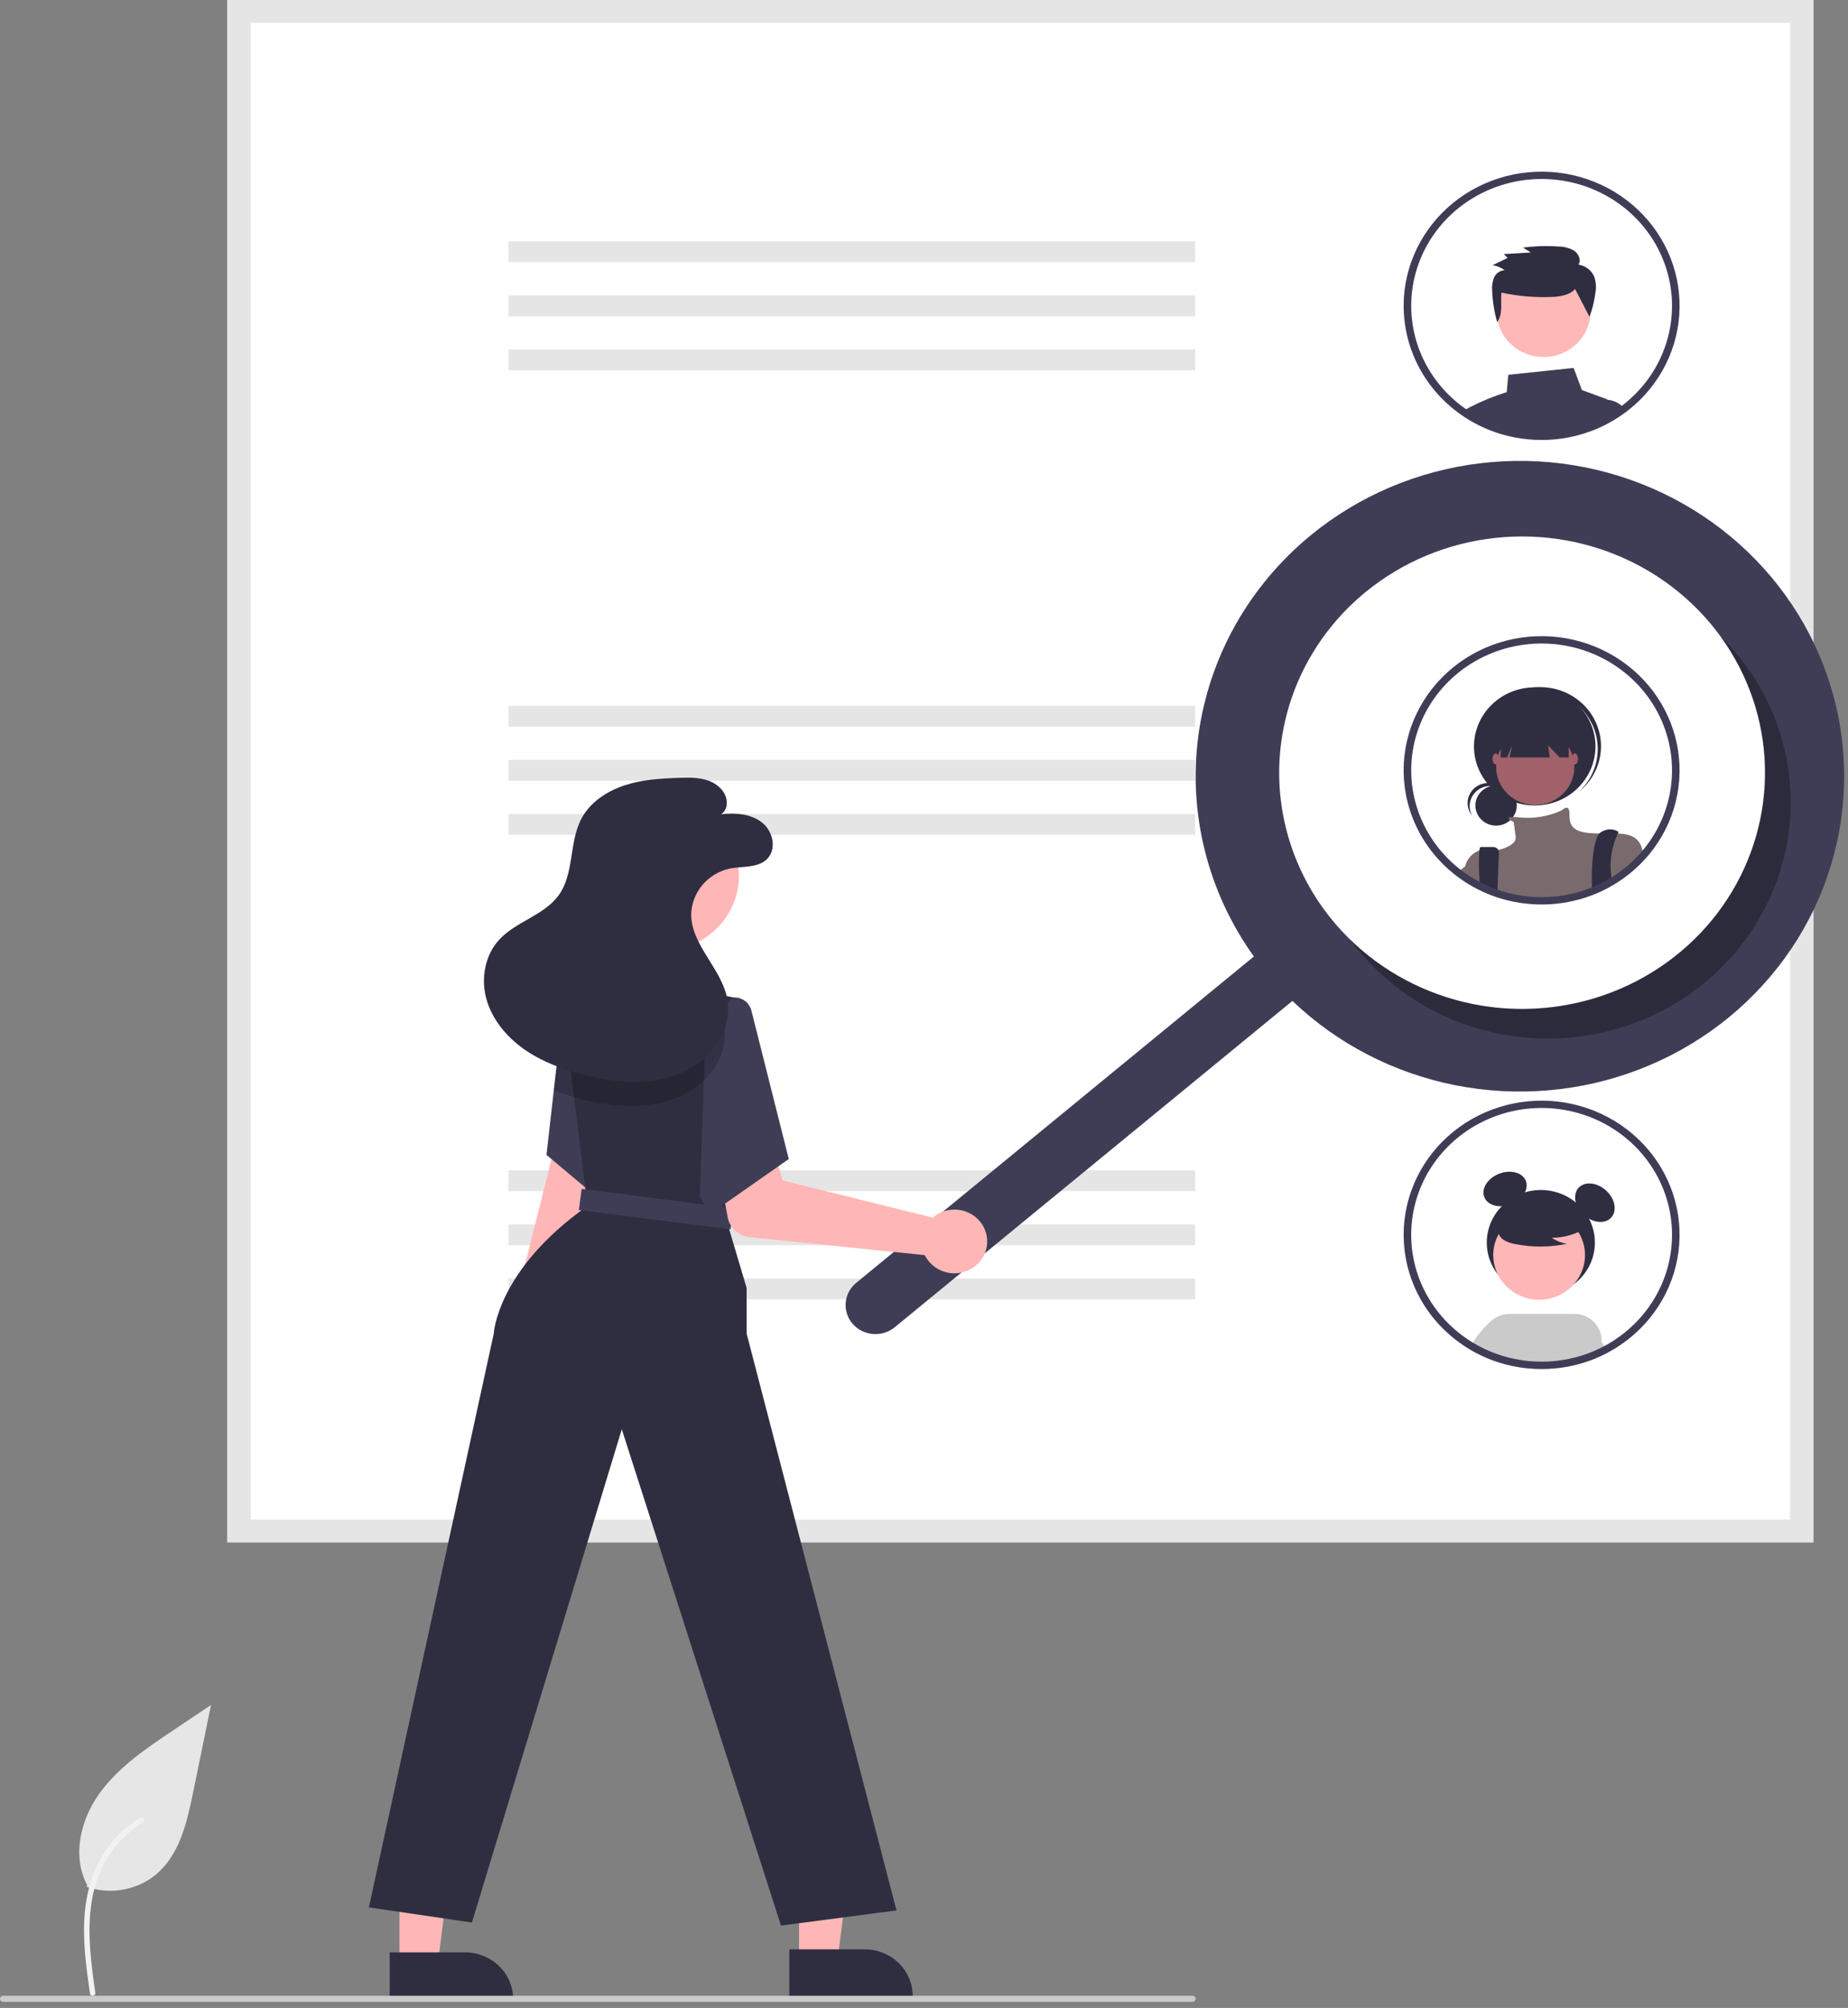 <svg width="301" height="327" viewBox="0 0 301 327" fill="none" xmlns="http://www.w3.org/2000/svg">
<rect x="0" y="0" width="301" height="327" fill="#808080" stroke="none"/>
<g clip-path="url(#clip0_45_640)">
<path d="M14.131 307.277C16.003 307.917 18.013 308.077 19.968 307.742C21.923 307.408 23.756 306.589 25.29 305.366C29.199 302.176 30.426 296.92 31.422 292.054L34.371 277.66L28.196 281.795C23.756 284.767 19.216 287.836 16.141 292.142C13.066 296.449 11.724 302.327 14.194 306.987" fill="#E6E6E6"/>
<path d="M14.659 324.704C14.034 320.277 13.391 315.794 13.829 311.32C14.219 307.347 15.465 303.466 18.003 300.284C19.351 298.598 20.99 297.154 22.848 296.016C23.332 295.719 23.778 296.465 23.296 296.761C20.081 298.736 17.595 301.653 16.196 305.09C14.65 308.913 14.402 313.081 14.67 317.141C14.831 319.597 15.173 322.036 15.517 324.474C15.544 324.584 15.528 324.7 15.47 324.799C15.412 324.898 15.318 324.971 15.207 325.005C15.093 325.034 14.972 325.019 14.87 324.963C14.768 324.907 14.692 324.813 14.661 324.703L14.659 324.704Z" fill="#F2F2F2"/>
<path d="M37.038 251.183L295.366 251.183L295.366 0L37.038 0L37.038 251.183Z" fill="white"/>
<path d="M37.038 251.183L295.366 251.183L295.366 0L37.038 0L37.038 251.183ZM291.549 247.472L40.854 247.472L40.854 3.711L291.549 3.711L291.549 247.472Z" fill="#E5E5E5"/>
<path d="M82.801 39.297L194.668 39.297V42.685L82.801 42.685V39.297Z" fill="#E5E5E5"/>
<path d="M82.801 48.107L194.668 48.107V51.496L82.801 51.496V48.107Z" fill="#E5E5E5"/>
<path d="M82.801 56.918L194.668 56.918V60.306L82.801 60.306V56.918Z" fill="#E5E5E5"/>
<path d="M82.801 114.945L194.668 114.945V118.334L82.801 118.334V114.945Z" fill="#E5E5E5"/>
<path d="M82.801 123.754L194.668 123.754V127.142L82.801 127.142V123.754Z" fill="#E5E5E5"/>
<path d="M82.801 132.564L194.668 132.564V135.953L82.801 135.953V132.564Z" fill="#E5E5E5"/>
<path d="M82.801 190.592L194.668 190.592V193.98L82.801 193.98V190.592Z" fill="#E5E5E5"/>
<path d="M82.801 199.4L194.668 199.4V202.789L82.801 202.789V199.4Z" fill="#E5E5E5"/>
<path d="M82.801 208.211L194.668 208.211V211.599L82.801 211.599V208.211Z" fill="#E5E5E5"/>
<path d="M239.451 66.293C241.362 65.314 243.357 64.498 245.413 63.854L245.675 61.034L256.308 59.92L257.66 63.524L261.475 64.917C261.612 64.967 261.742 65.033 261.863 65.113H261.867C262.08 65.253 262.261 65.433 262.4 65.644C262.539 65.854 262.632 66.09 262.674 66.337C262.714 66.582 262.705 66.832 262.645 67.074L262.444 67.878C262.153 68.047 261.855 68.207 261.556 68.36L261.367 68.454C260.931 68.674 260.487 68.882 260.031 69.074C259.939 69.113 259.838 69.153 259.745 69.192C259.737 69.196 259.733 69.196 259.725 69.2C259.511 69.286 259.297 69.368 259.079 69.447C258.364 69.713 257.634 69.94 256.893 70.129C255.002 70.619 253.054 70.867 251.097 70.867C250.383 70.867 249.677 70.835 248.979 70.769C247.384 70.626 245.81 70.317 244.284 69.847C244.28 69.847 244.276 69.843 244.272 69.843C243.307 69.544 242.365 69.181 241.452 68.757C241.448 68.753 241.44 68.753 241.436 68.749C241.23 68.654 241.032 68.553 240.831 68.454L240.734 68.407C240.573 68.325 240.411 68.243 240.25 68.156C239.847 67.941 239.451 67.713 239.06 67.47C238.951 67.407 238.846 67.341 238.737 67.27C238.584 67.172 238.431 67.07 238.282 66.964C238.657 66.729 239.048 66.505 239.451 66.293Z" fill="#3F3D56"/>
<path d="M259.406 68.031L260.072 65.109H261.81C261.828 65.11 261.845 65.111 261.863 65.113H261.867C262.492 65.165 263.093 65.367 263.617 65.702C263.973 65.922 264.289 66.198 264.553 66.517C264.037 66.898 263.5 67.251 262.948 67.588L262.923 67.6C262.766 67.694 262.605 67.788 262.443 67.878C262.153 68.047 261.855 68.208 261.556 68.361L261.366 68.455C260.931 68.675 260.487 68.882 260.031 69.075C259.939 69.114 259.838 69.153 259.745 69.192C259.737 69.196 259.733 69.196 259.725 69.2C259.511 69.287 259.297 69.369 259.079 69.447L259.406 68.031Z" fill="#3F3D56"/>
<path d="M251.409 58.138C247.18 58.138 243.751 54.804 243.751 50.692C243.751 46.58 247.18 43.246 251.409 43.246C255.638 43.246 259.067 46.58 259.067 50.692C259.067 54.804 255.638 58.138 251.409 58.138Z" fill="#FFB8B8"/>
<path d="M256.55 47.065C255.758 47.977 254.416 48.234 253.179 48.34C250.285 48.495 247.384 48.265 244.555 47.655C244.379 49.307 244.857 51.089 243.857 52.448C243.387 50.802 243.115 49.11 243.044 47.404C242.969 46.672 243.067 45.933 243.331 45.244C243.472 44.899 243.71 44.599 244.017 44.378C244.325 44.157 244.69 44.025 245.071 43.996C244.501 43.575 243.833 43.298 243.126 43.187L245.557 41.999L244.933 41.376L249.335 41.114L248.06 40.326C249.979 40.07 251.92 40.01 253.852 40.149C254.755 40.149 255.64 40.388 256.414 40.841C257.141 41.346 257.561 42.351 257.11 43.093C257.674 43.183 258.206 43.412 258.655 43.758C259.103 44.104 259.453 44.556 259.672 45.07C259.949 45.888 260.016 46.759 259.867 47.607C259.701 48.968 259.375 50.307 258.897 51.596L256.55 47.065Z" fill="#2F2E41"/>
<path d="M229.875 42.62C230.95 39.619 232.685 36.882 234.959 34.599C237.233 32.317 239.992 30.544 243.043 29.405C246.094 28.266 249.364 27.788 252.625 28.004C255.886 28.22 259.059 29.125 261.923 30.655C264.787 32.186 267.273 34.306 269.208 36.867C271.143 39.428 272.48 42.369 273.126 45.484C273.772 48.6 273.711 51.814 272.948 54.904C272.185 57.995 270.738 60.886 268.708 63.376C268.506 63.623 268.297 63.87 268.083 64.109C268.066 64.125 268.054 64.141 268.038 64.157C267.513 64.746 266.954 65.306 266.364 65.835C266.211 65.973 266.05 66.114 265.888 66.247C265.582 66.514 265.267 66.769 264.94 67.012C264.811 67.11 264.686 67.208 264.553 67.302C264.037 67.683 263.5 68.036 262.948 68.373L262.924 68.385C262.766 68.479 262.605 68.573 262.444 68.663C262.153 68.832 261.855 68.993 261.556 69.146L261.367 69.24C260.931 69.459 260.487 69.667 260.031 69.859C259.939 69.899 259.838 69.938 259.745 69.977C259.737 69.981 259.733 69.981 259.725 69.985C259.511 70.071 259.297 70.154 259.079 70.232C258.364 70.498 257.634 70.726 256.893 70.915C255.002 71.404 253.054 71.652 251.097 71.652C250.383 71.652 249.677 71.621 248.979 71.554C247.385 71.411 245.81 71.102 244.284 70.632C244.28 70.632 244.276 70.628 244.272 70.628C243.307 70.329 242.365 69.966 241.452 69.542C241.448 69.538 241.44 69.538 241.436 69.534C241.23 69.44 241.032 69.338 240.831 69.24L240.734 69.193C240.573 69.11 240.411 69.028 240.25 68.942C239.847 68.726 239.451 68.498 239.06 68.255C238.951 68.192 238.846 68.126 238.737 68.055C238.584 67.957 238.431 67.855 238.282 67.749C238.084 67.616 237.886 67.479 237.693 67.338C237.632 67.294 237.568 67.251 237.507 67.204C233.728 64.415 230.954 60.534 229.583 56.118C228.212 51.701 228.314 46.976 229.875 42.62ZM238.249 66.251C238.382 66.353 238.519 66.451 238.657 66.541C238.79 66.639 238.923 66.734 239.06 66.82C239.177 66.902 239.294 66.981 239.415 67.055L239.451 67.079C239.54 67.137 239.629 67.192 239.718 67.247C240.052 67.451 240.391 67.647 240.734 67.836L240.843 67.894C240.996 67.977 241.149 68.055 241.303 68.134C241.323 68.145 241.347 68.153 241.367 68.165L241.392 68.177C241.585 68.275 241.783 68.369 241.98 68.459C242.743 68.816 243.529 69.126 244.332 69.385C244.437 69.42 244.542 69.456 244.647 69.487C246.092 69.934 247.582 70.228 249.092 70.365C249.753 70.424 250.423 70.456 251.097 70.456C252.948 70.459 254.791 70.225 256.578 69.757C257.496 69.525 258.395 69.228 259.269 68.871C259.313 68.851 259.362 68.836 259.406 68.816C259.454 68.796 259.499 68.781 259.543 68.761C259.592 68.742 259.636 68.722 259.685 68.698C260.064 68.538 260.439 68.361 260.806 68.177L260.983 68.087C261.431 67.859 261.871 67.616 262.298 67.357C262.423 67.283 262.552 67.204 262.674 67.122C262.706 67.102 262.734 67.082 262.766 67.063C263.053 66.879 263.339 66.686 263.617 66.486C263.807 66.349 263.997 66.212 264.182 66.071C264.493 65.843 264.791 65.6 265.082 65.349C265.235 65.223 265.384 65.086 265.529 64.957C266.101 64.443 266.643 63.898 267.151 63.325C267.32 63.137 267.486 62.949 267.643 62.752C267.679 62.714 267.712 62.673 267.744 62.631C270.365 59.415 271.941 55.513 272.272 51.423C272.603 47.333 271.673 43.239 269.602 39.664C267.531 36.09 264.411 33.196 260.641 31.352C256.872 29.509 252.623 28.798 248.436 29.312C244.25 29.826 240.315 31.541 237.135 34.237C233.955 36.934 231.673 40.491 230.58 44.454C229.487 48.417 229.633 52.607 230.999 56.489C232.365 60.371 234.889 63.769 238.249 66.251Z" fill="#3F3D56"/>
<path d="M229.875 118.267C230.95 115.265 232.684 112.528 234.959 110.246C237.233 107.963 239.992 106.191 243.043 105.052C246.094 103.912 249.364 103.434 252.625 103.65C255.885 103.866 259.059 104.771 261.923 106.302C264.787 107.833 267.273 109.953 269.208 112.514C271.143 115.075 272.48 118.016 273.126 121.131C273.772 124.246 273.711 127.461 272.948 130.551C272.185 133.641 270.738 136.532 268.708 139.023C268.506 139.27 268.296 139.517 268.083 139.756C268.066 139.772 268.054 139.787 268.038 139.803C267.512 140.392 266.954 140.952 266.364 141.482C266.211 141.619 266.05 141.76 265.888 141.894C265.582 142.16 265.267 142.415 264.94 142.658C264.302 143.147 263.637 143.602 262.948 144.019L262.923 144.031C262.476 144.302 262.02 144.553 261.556 144.792L261.367 144.886C260.931 145.106 260.487 145.314 260.031 145.506C259.939 145.545 259.838 145.584 259.745 145.624C259.737 145.627 259.733 145.627 259.725 145.631C258.804 146.004 257.858 146.314 256.893 146.561C255.002 147.051 253.054 147.299 251.097 147.298C250.383 147.298 249.677 147.267 248.979 147.2C247.384 147.057 245.81 146.748 244.284 146.279C244.28 146.279 244.276 146.275 244.272 146.275C243.307 145.976 242.365 145.613 241.452 145.188C241.448 145.184 241.44 145.184 241.436 145.18C241.23 145.086 241.032 144.984 240.831 144.886L240.734 144.839C240.573 144.757 240.411 144.674 240.25 144.588C239.847 144.372 239.451 144.145 239.06 143.902C238.951 143.839 238.846 143.772 238.737 143.702C238.382 143.474 238.031 143.231 237.693 142.984C237.632 142.941 237.568 142.898 237.507 142.851C233.728 140.061 230.954 136.18 229.583 131.764C228.212 127.348 228.314 122.623 229.875 118.267Z" fill="white"/>
<path d="M243.681 134.455C241.821 134.455 240.313 132.989 240.313 131.181C240.313 129.372 241.821 127.906 243.681 127.906C245.541 127.906 247.049 129.372 247.049 131.181C247.049 132.989 245.541 134.455 243.681 134.455Z" fill="#2F2E41"/>
<path d="M242.743 127.996C242.16 127.996 241.587 128.143 241.08 128.423C240.573 128.703 240.15 129.106 239.851 129.593C239.552 130.079 239.388 130.633 239.376 131.2C239.363 131.766 239.502 132.326 239.778 132.825C239.486 132.47 239.274 132.06 239.154 131.62C239.034 131.181 239.01 130.722 239.083 130.272C239.155 129.823 239.323 129.394 239.576 129.011C239.829 128.629 240.161 128.302 240.551 128.051C240.941 127.8 241.381 127.631 241.842 127.555C242.303 127.478 242.775 127.496 243.228 127.606C243.682 127.717 244.107 127.918 244.476 128.198C244.845 128.477 245.15 128.828 245.372 129.228C245.057 128.843 244.657 128.533 244.202 128.32C243.747 128.107 243.248 127.996 242.743 127.996Z" fill="#2F2E41"/>
<path d="M249.975 131.173C244.511 131.173 240.081 126.866 240.081 121.553C240.081 116.24 244.511 111.934 249.975 111.934C255.438 111.934 259.868 116.24 259.868 121.553C259.868 126.866 255.438 131.173 249.975 131.173Z" fill="#2F2E41"/>
<path d="M257.739 115.587C256.034 113.722 253.652 112.575 251.093 112.387C248.535 112.199 246.002 112.984 244.028 114.578C244.109 114.503 244.19 114.428 244.273 114.355C246.228 112.653 248.797 111.775 251.417 111.915C254.037 112.055 256.492 113.201 258.243 115.101C259.994 117.001 260.897 119.5 260.753 122.048C260.609 124.595 259.43 126.982 257.476 128.685C257.457 128.701 257.438 128.717 257.419 128.734C257.335 128.806 257.249 128.875 257.163 128.944C259.022 127.225 260.121 124.871 260.228 122.379C260.335 119.886 259.443 117.451 257.739 115.587Z" fill="#2F2E41"/>
<path d="M250.058 131.092C246.539 131.092 243.687 128.318 243.687 124.897C243.687 121.475 246.539 118.701 250.058 118.701C253.577 118.701 256.43 121.475 256.43 124.897C256.43 128.318 253.577 131.092 250.058 131.092Z" fill="#A0616A"/>
<path d="M238.657 141.039V143.118C239.048 143.361 239.443 143.589 239.847 143.805C240.008 143.891 240.169 143.973 240.33 144.056L240.427 144.103C240.629 144.201 240.827 144.303 241.032 144.397C241.036 144.401 241.045 144.401 241.049 144.405C241.962 144.829 242.904 145.192 243.868 145.491C243.872 145.491 243.876 145.495 243.88 145.495C245.407 145.965 246.981 146.274 248.576 146.417C249.273 146.483 249.979 146.515 250.693 146.515C252.65 146.515 254.599 146.267 256.49 145.777C257.454 145.531 258.4 145.22 259.321 144.848C259.329 144.844 259.334 144.844 259.342 144.84C259.434 144.801 259.535 144.762 259.628 144.722C260.084 144.53 260.527 144.322 260.963 144.103L261.153 144.009C261.617 143.769 262.072 143.518 262.52 143.248L262.544 143.236C263.234 142.818 263.899 142.364 264.537 141.875C264.864 141.632 265.178 141.377 265.485 141.11C265.646 140.977 265.808 140.835 265.961 140.698C266.55 140.169 267.109 139.609 267.635 139.02C267.565 138.611 267.463 138.208 267.328 137.815L267.324 137.811C267.3 137.744 267.272 137.679 267.24 137.615C267.217 137.559 267.192 137.504 267.163 137.451C266.441 136.137 265.134 135.811 263.512 135.741C262.597 135.701 261.584 135.745 260.515 135.733C259.951 135.729 259.366 135.709 258.781 135.658C255.09 135.333 255.759 133.215 255.594 132.073C255.429 130.967 254.404 131.924 254.336 131.987L254.332 131.991C252.243 132.941 249.932 133.335 247.636 133.132C247.24 133.085 246.845 133.058 246.45 133.046C245.409 133.034 245.635 133.325 245.994 133.564C246.168 133.675 246.35 133.775 246.538 133.862C246.538 133.862 246.704 134.842 246.873 136.309C247.035 137.713 244.267 138.372 244.038 138.423C244.033 138.426 244.027 138.428 244.021 138.427C243.011 138.172 241.947 138.2 240.952 138.506H240.948C240.379 138.709 239.872 139.047 239.471 139.49C239.071 139.932 238.791 140.465 238.657 141.039Z" fill="#796A6E"/>
<path d="M259.281 143.56C259.281 143.851 259.289 144.129 259.301 144.392C259.305 144.549 259.313 144.702 259.321 144.847C259.329 144.843 259.334 144.843 259.342 144.839C259.434 144.8 259.535 144.76 259.628 144.721C260.084 144.529 260.527 144.321 260.963 144.102L261.153 144.007C261.617 143.768 262.072 143.517 262.52 143.247C262.508 143.109 262.488 142.972 262.468 142.835C262.423 142.533 262.387 142.227 262.363 141.925C262.204 139.803 262.6 137.677 263.512 135.743V135.74C263.593 135.583 263.641 135.496 263.641 135.496C263.641 135.496 262.468 134.516 260.794 135.496C260.687 135.557 260.592 135.637 260.515 135.732C259.507 136.889 259.233 140.779 259.281 143.56Z" fill="#2F2E41"/>
<path d="M240.964 143.026C240.98 143.466 241.004 143.925 241.032 144.391V144.395C241.036 144.399 241.045 144.399 241.049 144.403C241.962 144.828 242.904 145.191 243.868 145.49C243.872 145.49 243.876 145.494 243.88 145.494L243.925 144.391L243.929 144.246L244.142 138.881C244.148 138.759 244.129 138.638 244.085 138.524C244.041 138.41 243.974 138.306 243.887 138.218C243.801 138.13 243.697 138.06 243.582 138.012C243.467 137.964 243.344 137.94 243.219 137.939H241.174C241.073 137.939 241 138.139 240.952 138.5V138.504C240.853 140.01 240.857 141.521 240.964 143.026Z" fill="#2F2E41"/>
<path d="M255.508 117.152V123.349H254.032L252.155 121.393L252.406 123.349H245.884L246.287 121.393L245.48 123.349H244.44V117.152H255.508Z" fill="#2F2E41"/>
<path d="M256.514 124.489C256.236 124.489 256.011 124.087 256.011 123.592C256.011 123.097 256.236 122.695 256.514 122.695C256.792 122.695 257.017 123.097 257.017 123.592C257.017 124.087 256.792 124.489 256.514 124.489Z" fill="#A0616A"/>
<path d="M243.602 124.489C243.325 124.489 243.099 124.087 243.099 123.592C243.099 123.097 243.325 122.695 243.602 122.695C243.88 122.695 244.105 123.097 244.105 123.592C244.105 124.087 243.88 124.489 243.602 124.489Z" fill="#A0616A"/>
<path d="M237.289 142.199C237.628 142.447 237.979 142.69 238.334 142.917C238.443 142.988 238.548 143.054 238.657 143.117C239.048 143.36 239.443 143.588 239.847 143.804C240.008 143.89 240.169 143.972 240.331 144.055V139.732C240.331 139.732 239.685 140.234 238.657 141.07C238.528 141.176 238.394 141.286 238.253 141.403C237.955 141.646 237.632 141.913 237.289 142.199Z" fill="#796A6E"/>
<path d="M229.875 118.267C230.95 115.265 232.684 112.528 234.959 110.246C237.233 107.963 239.992 106.191 243.043 105.052C246.094 103.912 249.364 103.434 252.625 103.65C255.885 103.866 259.059 104.771 261.923 106.302C264.787 107.833 267.273 109.953 269.208 112.514C271.143 115.075 272.48 118.016 273.126 121.131C273.772 124.246 273.711 127.461 272.948 130.551C272.185 133.641 270.738 136.532 268.708 139.023C268.506 139.27 268.296 139.517 268.083 139.756C268.066 139.772 268.054 139.787 268.038 139.803C267.512 140.392 266.954 140.952 266.364 141.482C266.211 141.619 266.05 141.76 265.888 141.894C265.582 142.16 265.267 142.415 264.94 142.658C264.302 143.147 263.637 143.602 262.948 144.019L262.923 144.031C262.476 144.302 262.02 144.553 261.556 144.792L261.367 144.886C260.931 145.106 260.487 145.314 260.031 145.506C259.939 145.545 259.838 145.584 259.745 145.624C259.737 145.627 259.733 145.627 259.725 145.631C258.804 146.004 257.858 146.314 256.893 146.561C255.002 147.051 253.054 147.299 251.097 147.298C250.383 147.298 249.677 147.267 248.979 147.2C247.384 147.057 245.81 146.748 244.284 146.279C244.28 146.279 244.276 146.275 244.272 146.275C243.307 145.976 242.365 145.613 241.452 145.188C241.448 145.184 241.44 145.184 241.436 145.18C241.23 145.086 241.032 144.984 240.831 144.886L240.734 144.839C240.573 144.757 240.411 144.674 240.25 144.588C239.847 144.372 239.451 144.145 239.06 143.902C238.951 143.839 238.846 143.772 238.737 143.702C238.382 143.474 238.031 143.231 237.693 142.984C237.632 142.941 237.568 142.898 237.507 142.851C233.728 140.061 230.954 136.18 229.583 131.764C228.212 127.348 228.314 122.623 229.875 118.267ZM238.249 141.897C238.382 141.999 238.519 142.098 238.657 142.188C238.79 142.286 238.923 142.38 239.06 142.466C239.177 142.549 239.294 142.627 239.415 142.702C239.516 142.768 239.617 142.831 239.718 142.894C240.052 143.098 240.391 143.294 240.734 143.482L240.843 143.541C240.996 143.623 241.149 143.702 241.303 143.78C241.323 143.792 241.347 143.8 241.367 143.811L241.391 143.823C241.585 143.921 241.783 144.015 241.98 144.106C242.743 144.463 243.529 144.772 244.332 145.031C244.437 145.067 244.542 145.102 244.647 145.133C246.092 145.58 247.582 145.875 249.092 146.012C249.753 146.071 250.423 146.102 251.097 146.102C252.948 146.106 254.791 145.871 256.578 145.404C257.496 145.171 258.395 144.875 259.269 144.517C259.362 144.482 259.454 144.443 259.543 144.408C259.592 144.388 259.636 144.368 259.684 144.345C260.064 144.184 260.439 144.008 260.806 143.823L260.983 143.733C261.431 143.506 261.871 143.262 262.298 143.004C262.455 142.909 262.613 142.811 262.766 142.709C263.25 142.399 263.722 142.066 264.182 141.717C264.493 141.49 264.791 141.246 265.082 140.995C265.235 140.87 265.384 140.733 265.529 140.603C266.101 140.09 266.643 139.545 267.151 138.972C267.32 138.783 267.486 138.595 267.643 138.399C267.679 138.36 267.712 138.32 267.744 138.277C270.365 135.062 271.941 131.16 272.272 127.069C272.603 122.979 271.673 118.885 269.602 115.311C267.531 111.736 264.411 108.842 260.641 106.999C256.872 105.155 252.623 104.445 248.436 104.959C244.25 105.472 240.315 107.187 237.135 109.884C233.955 112.581 231.673 116.137 230.58 120.1C229.487 124.063 229.633 128.253 230.999 132.135C232.365 136.017 234.889 139.416 238.249 141.897Z" fill="#3F3D56"/>
<path d="M250.97 210.916C246.107 210.916 242.166 207.084 242.166 202.356C242.166 197.628 246.107 193.795 250.97 193.795C255.832 193.795 259.774 197.628 259.774 202.356C259.774 207.084 255.832 210.916 250.97 210.916Z" fill="#2F2E41"/>
<path d="M257.842 197.739C256.419 196.355 256.131 194.393 257.198 193.355C258.265 192.318 260.283 192.598 261.706 193.982C263.129 195.365 263.417 197.327 262.35 198.365C261.283 199.402 259.265 199.122 257.842 197.739Z" fill="#2F2E41"/>
<path d="M241.793 195.022C241.201 193.672 242.22 191.955 244.07 191.187C245.921 190.418 247.901 190.889 248.494 192.238C249.087 193.588 248.067 195.305 246.217 196.073C244.367 196.842 242.386 196.371 241.793 195.022Z" fill="#2F2E41"/>
<path d="M240.439 218.96L241.476 217.373C241.916 216.417 242.728 215.669 243.734 215.294C244.74 214.919 245.857 214.946 246.842 215.371C247.827 215.795 248.599 216.582 248.988 217.559C249.378 218.535 249.353 219.622 248.92 220.581L248.625 221.61L248.29 222.777C246.931 222.61 245.59 222.325 244.283 221.926C244.279 221.926 244.275 221.924 244.273 221.921C243.307 221.624 242.363 221.261 241.45 220.834C241.445 220.829 241.44 220.829 241.435 220.824C241.232 220.73 241.033 220.631 240.83 220.532C240.797 220.517 240.765 220.501 240.734 220.483C240.571 220.403 240.408 220.319 240.25 220.235C240.088 220.151 239.93 220.062 239.778 219.968L240.439 218.96Z" fill="#CACACA"/>
<path d="M250.691 211.664C246.564 211.664 243.219 208.411 243.219 204.398C243.219 200.386 246.564 197.133 250.691 197.133C254.817 197.133 258.163 200.386 258.163 204.398C258.163 208.411 254.817 211.664 250.691 211.664Z" fill="#FFB6B6"/>
<path d="M239.9 218.65C240.724 217.317 241.747 216.111 242.935 215.07C243.749 214.363 244.803 213.972 245.895 213.973H256.42C257.027 213.972 257.627 214.093 258.184 214.327C258.74 214.562 259.242 214.904 259.657 215.334C260.072 215.764 260.392 216.272 260.597 216.827C260.802 217.382 260.888 217.972 260.849 218.561C260.826 218.893 260.765 219.221 260.666 219.54C260.591 219.771 260.498 219.996 260.387 220.212L259.868 221.221C259.827 221.236 259.786 221.255 259.746 221.27C259.736 221.275 259.731 221.275 259.726 221.28C259.512 221.364 259.298 221.448 259.08 221.527C258.364 221.793 257.634 222.021 256.893 222.21C255.7 222.521 254.482 222.735 253.253 222.848C252.536 222.912 251.819 222.946 251.097 222.946C250.379 222.946 249.678 222.912 248.976 222.848C248.747 222.828 248.519 222.803 248.29 222.778C246.931 222.611 245.59 222.327 244.283 221.928C244.279 221.927 244.275 221.926 244.273 221.923C243.307 221.626 242.364 221.262 241.45 220.835C241.445 220.83 241.441 220.83 241.435 220.825C241.232 220.731 241.034 220.633 240.83 220.534C240.797 220.519 240.765 220.503 240.734 220.484C240.571 220.405 240.408 220.321 240.25 220.237C240.088 220.153 239.93 220.064 239.778 219.97C239.615 219.886 239.462 219.792 239.305 219.698C239.498 219.327 239.696 218.981 239.9 218.65Z" fill="#CACACA"/>
<path d="M254.514 215.296C255.488 214.853 256.603 214.803 257.614 215.157C258.626 215.511 259.453 216.24 259.914 217.185L260.849 218.56L261.297 219.217L261.978 220.216C261.836 220.29 261.698 220.364 261.556 220.438L261.368 220.532C260.931 220.75 260.488 220.958 260.03 221.15C259.98 221.175 259.924 221.195 259.868 221.22C259.827 221.234 259.786 221.254 259.746 221.269C259.736 221.274 259.731 221.274 259.726 221.279C259.512 221.363 259.298 221.447 259.08 221.526C258.364 221.792 257.634 222.02 256.893 222.208C255.7 222.52 254.482 222.733 253.253 222.846L252.897 221.674L252.551 220.557C252.095 219.606 252.046 218.518 252.414 217.532C252.781 216.546 253.537 215.742 254.514 215.296Z" fill="#CACACA"/>
<path d="M258.542 199.828C256.834 200.972 254.808 201.581 252.734 201.573C253.474 202.072 254.316 202.409 255.202 202.561C252.445 203.136 249.596 203.151 246.832 202.606C246.218 202.511 245.625 202.313 245.08 202.021C244.808 201.874 244.571 201.672 244.385 201.43C244.199 201.188 244.067 200.91 243.998 200.615C243.815 199.595 244.632 198.668 245.482 198.043C246.782 197.102 248.282 196.453 249.872 196.144C251.463 195.835 253.104 195.873 254.677 196.257C255.725 196.462 256.678 196.986 257.4 197.753C257.749 198.144 257.96 198.633 258.001 199.149C258.042 199.664 257.912 200.179 257.629 200.618L258.542 199.828Z" fill="#2F2E41"/>
<path d="M229.872 193.913C230.947 190.912 232.681 188.174 234.955 185.891C237.23 183.609 239.989 181.836 243.04 180.697C246.091 179.557 249.361 179.079 252.622 179.295C255.883 179.51 259.057 180.415 261.921 181.946C264.785 183.477 267.272 185.597 269.207 188.159C271.142 190.72 272.479 193.661 273.125 196.777C273.771 199.892 273.71 203.107 272.947 206.197C272.183 209.288 270.736 212.179 268.705 214.669C268.507 214.916 268.293 215.164 268.08 215.401C268.068 215.418 268.054 215.435 268.039 215.45C267.513 216.039 266.952 216.599 266.361 217.126C266.209 217.265 266.051 217.408 265.888 217.542C265.583 217.809 265.268 218.061 264.938 218.303C264.81 218.402 264.683 218.501 264.551 218.595C264.038 218.976 263.498 219.327 262.949 219.668C262.94 219.668 262.931 219.671 262.924 219.678C262.766 219.772 262.603 219.866 262.441 219.955C262.288 220.044 262.131 220.133 261.978 220.217C261.836 220.291 261.698 220.365 261.556 220.439L261.368 220.533C260.93 220.751 260.488 220.958 260.03 221.151C259.98 221.176 259.924 221.196 259.868 221.22C259.827 221.235 259.786 221.255 259.746 221.27C259.736 221.275 259.731 221.275 259.726 221.28C259.512 221.364 259.298 221.448 259.08 221.527C258.364 221.793 257.634 222.021 256.893 222.209C255.7 222.521 254.482 222.734 253.253 222.847C252.536 222.911 251.818 222.946 251.096 222.946C250.379 222.946 249.678 222.911 248.976 222.847C248.747 222.827 248.519 222.802 248.29 222.778C246.931 222.611 245.59 222.326 244.283 221.927C244.279 221.927 244.275 221.925 244.273 221.922C243.307 221.625 242.364 221.262 241.45 220.835C241.445 220.83 241.44 220.83 241.435 220.825C241.232 220.731 241.034 220.632 240.83 220.533C240.797 220.518 240.765 220.502 240.734 220.484C240.571 220.404 240.408 220.32 240.25 220.236C240.088 220.152 239.93 220.063 239.778 219.969C239.615 219.885 239.462 219.791 239.305 219.697C239.223 219.648 239.142 219.599 239.061 219.549C238.949 219.485 238.847 219.421 238.735 219.346C238.583 219.252 238.43 219.149 238.283 219.045C238.084 218.911 237.886 218.773 237.693 218.629C237.628 218.588 237.565 218.544 237.505 218.496C233.729 215.705 230.957 211.824 229.586 207.409C228.215 202.994 228.315 198.27 229.872 193.913ZM238.247 217.542C238.379 217.646 238.517 217.744 238.654 217.833C238.791 217.932 238.923 218.026 239.061 218.115C239.178 218.194 239.295 218.274 239.416 218.348C239.427 218.357 239.439 218.365 239.452 218.372C239.539 218.432 239.63 218.486 239.717 218.541C239.778 218.575 239.838 218.615 239.9 218.649C240.078 218.758 240.256 218.862 240.439 218.961C240.535 219.02 240.637 219.074 240.734 219.129C240.769 219.149 240.805 219.168 240.84 219.188C240.998 219.272 241.15 219.346 241.303 219.426C241.323 219.44 241.349 219.445 241.364 219.46C241.373 219.46 241.383 219.464 241.39 219.47C241.583 219.569 241.781 219.663 241.979 219.752C242.743 220.109 243.529 220.418 244.334 220.676C244.435 220.711 244.542 220.751 244.644 220.78C245.941 221.18 247.274 221.458 248.625 221.611C248.778 221.631 248.935 221.645 249.093 221.66C249.754 221.72 250.42 221.749 251.096 221.749C251.697 221.749 252.302 221.725 252.896 221.675C254.14 221.574 255.372 221.366 256.578 221.052C257.496 220.82 258.395 220.522 259.268 220.162C259.314 220.142 259.359 220.128 259.405 220.108C259.456 220.088 259.497 220.073 259.542 220.053C259.593 220.034 259.634 220.014 259.685 219.989C260.015 219.851 260.346 219.697 260.666 219.539C260.712 219.515 260.758 219.495 260.803 219.47L260.981 219.381C261.088 219.327 261.195 219.272 261.297 219.218C261.637 219.04 261.973 218.847 262.298 218.649C262.42 218.575 262.552 218.496 262.675 218.417L262.766 218.358C263.051 218.17 263.336 217.982 263.615 217.779C263.804 217.641 263.997 217.507 264.18 217.364C264.49 217.136 264.79 216.894 265.08 216.642C265.232 216.518 265.385 216.38 265.527 216.251C266.1 215.738 266.641 215.194 267.149 214.62C267.317 214.432 267.485 214.244 267.643 214.046C267.678 214.007 267.709 213.967 267.744 213.923C270.366 210.707 271.943 206.804 272.274 202.713C272.605 198.623 271.676 194.528 269.604 190.953C267.533 187.378 264.413 184.484 260.643 182.639C256.873 180.795 252.623 180.085 248.436 180.598C244.249 181.112 240.314 182.827 237.133 185.524C233.953 188.221 231.67 191.778 230.577 195.742C229.484 199.705 229.63 203.895 230.996 207.778C232.362 211.661 234.886 215.06 238.247 217.542Z" fill="#3F3D56"/>
<path d="M213.502 87.162C221.327 80.742 230.902 76.672 241.062 75.447C251.222 74.222 261.529 75.895 270.73 80.262C279.93 84.629 287.626 91.502 292.883 100.044C298.139 108.587 300.728 118.431 300.335 128.379C299.942 138.326 296.585 147.948 290.67 156.074C284.756 164.199 276.54 170.478 267.023 174.147C257.505 177.815 247.097 178.715 237.063 176.736C227.029 174.757 217.803 169.985 210.508 163.001L145.727 216.151C144.741 216.957 143.466 217.35 142.182 217.244C140.899 217.137 139.711 216.54 138.879 215.584C138.047 214.627 137.639 213.389 137.745 212.14C137.851 210.892 138.461 209.735 139.443 208.924L139.45 208.918L204.231 155.768C196.706 145.265 193.485 132.409 195.2 119.719C196.915 107.028 203.442 95.417 213.502 87.162ZM217.679 150.649C222.725 156.465 229.432 160.695 236.951 162.804C244.471 164.913 252.464 164.807 259.921 162.499C267.378 160.191 273.964 155.785 278.845 149.837C283.727 143.89 286.685 136.668 287.346 129.086C288.006 121.504 286.34 113.902 282.557 107.241C278.774 100.579 273.044 95.159 266.093 91.664C259.142 88.169 251.28 86.756 243.503 87.606C235.727 88.455 228.383 91.527 222.402 96.434C214.382 103.015 209.379 112.423 208.493 122.591C207.607 132.758 210.911 142.851 217.679 150.649Z" fill="#3F3D56"/>
<path opacity="0.3" d="M273.436 155.242C281.026 149.014 285.931 140.237 287.174 130.656C288.418 121.074 285.911 111.389 280.15 103.521C280.907 104.262 281.638 105.038 282.344 105.849C285.695 109.71 288.231 114.176 289.807 118.99C291.383 123.805 291.969 128.874 291.53 133.908C291.091 138.942 289.637 143.843 287.251 148.331C284.864 152.819 281.592 156.806 277.62 160.064C273.649 163.322 269.057 165.788 264.106 167.321C259.154 168.853 253.941 169.423 248.763 168.996C243.586 168.57 238.545 167.156 233.93 164.835C229.314 162.514 225.214 159.333 221.863 155.471C221.158 154.659 220.495 153.828 219.872 152.977C226.879 159.822 236.277 163.854 246.199 164.274C256.122 164.694 265.845 161.47 273.436 155.242Z" fill="black"/>
<path d="M82.903 218.137C82.397 217.536 82.033 216.835 81.836 216.082C81.639 215.33 81.614 214.545 81.762 213.782C81.911 213.019 82.23 212.297 82.697 211.667C83.163 211.037 83.767 210.514 84.464 210.135L96.272 163.141L104.886 165.814L92.135 212.488C92.712 213.669 92.824 215.014 92.448 216.27C92.073 217.525 91.238 218.603 90.1 219.299C88.962 219.996 87.601 220.262 86.274 220.048C84.948 219.833 83.749 219.153 82.903 218.137Z" fill="#FFB6B6"/>
<path d="M89.007 188.077L95.302 193.357L104.109 200.739L107.998 181.388L108.405 179.375L108.726 177.779L99.802 162.664L92.362 163.079L91.854 163.109L91.844 163.218L91.727 164.231L90.201 177.57L90.166 177.892L89.007 188.077Z" fill="#3F3D56"/>
<path d="M130.153 319.433L136.386 319.433L139.352 296.053L130.151 296.053L130.153 319.433Z" fill="#FFB6B6"/>
<path d="M128.563 325.308L148.663 325.308V325.06C148.663 323.043 147.839 321.108 146.372 319.681C144.905 318.255 142.915 317.453 140.84 317.453H140.839L128.562 317.454L128.563 325.308Z" fill="#2F2E41"/>
<path d="M65.067 319.928L71.3 319.927L74.266 296.547L65.065 296.547L65.067 319.928Z" fill="#FFB6B6"/>
<path d="M63.476 325.802L83.577 325.802V325.555C83.577 323.537 82.753 321.602 81.285 320.175C79.818 318.749 77.828 317.947 75.754 317.947H75.753L63.476 317.948L63.476 325.802Z" fill="#2F2E41"/>
<path d="M60.084 310.619L76.864 313.091L101.276 232.758L127.204 313.586L146.018 311.114L121.611 217.173V209.757L118.305 198.633L118.651 195.622L121.056 174.564L122.099 165.432L122.166 164.842C122.223 164.347 122.088 163.849 121.788 163.446C121.488 163.042 121.044 162.761 120.543 162.659L112.712 161.057H99.914L92.362 163.079L91.844 163.217L91.61 163.282L91.727 164.231L93.496 178.658L93.593 179.449L95.302 193.357L95.678 196.408C80.932 206.791 80.423 217.173 80.423 217.173L60.084 310.619Z" fill="#2F2E41"/>
<path d="M107.859 154.803C100.962 154.803 95.371 149.366 95.371 142.659C95.371 135.952 100.962 130.516 107.859 130.516C114.757 130.516 120.348 135.952 120.348 142.659C120.348 149.366 114.757 154.803 107.859 154.803Z" fill="#FFB6B6"/>
<path d="M94.742 193.618L119.448 196.76L118.986 200.192L94.281 197.05L94.742 193.618Z" fill="#3F3D56"/>
<path d="M152.586 197.795C152.35 197.944 152.126 198.11 151.917 198.293L127.481 192.236L125.814 186.504L116.588 187.819L118.525 198.246C118.682 199.088 119.115 199.858 119.76 200.441C120.405 201.023 121.227 201.387 122.102 201.476L150.634 204.398C151.099 205.35 151.851 206.142 152.79 206.668C153.73 207.194 154.811 207.43 155.891 207.344C156.972 207.258 158 206.854 158.838 206.186C159.677 205.518 160.286 204.618 160.586 203.605C160.885 202.592 160.86 201.515 160.514 200.516C160.169 199.517 159.518 198.644 158.65 198.013C157.782 197.383 156.736 197.024 155.653 196.985C154.57 196.946 153.5 197.228 152.586 197.795Z" fill="#FFB6B6"/>
<path d="M115 165.755L119.322 162.541C120.491 162.11 122.092 163.335 122.373 164.519L128.475 188.746L115.763 197.645L113.983 194.926L115 165.755Z" fill="#3F3D56"/>
<g opacity="0.2">
<path d="M90.201 177.57C91.28 177.987 92.38 178.35 93.496 178.658C93.852 178.762 94.218 178.861 94.579 178.955C96.959 179.597 99.405 179.981 101.871 180.102C102.933 180.145 103.997 180.117 105.054 180.018C106.19 179.908 107.312 179.692 108.405 179.375C108.441 179.365 108.482 179.355 108.517 179.345C110.791 178.718 112.875 177.566 114.594 175.988C114.978 175.625 115.336 175.236 115.666 174.826C116.616 173.696 117.313 172.385 117.712 170.978C118.111 169.57 118.204 168.098 117.985 166.653C117.943 166.392 117.885 166.133 117.812 165.877C117.621 165.181 117.367 164.503 117.055 163.85C116.917 163.544 116.765 163.242 116.602 162.945L110.856 161.057H99.914L92.362 163.079L91.854 163.108L91.844 163.217L91.61 163.282L91.727 164.231L90.201 177.57Z" fill="black"/>
</g>
<path d="M117.429 132.605C119.765 132.327 122.328 132.524 124.149 133.973C125.969 135.423 126.557 138.437 124.833 139.995C123.307 141.374 120.921 141.049 118.877 141.442C117.117 141.825 115.539 142.772 114.398 144.131C113.256 145.489 112.616 147.181 112.58 148.935C112.611 153.966 117.576 157.775 118.468 162.73C119.076 166.112 117.609 169.671 115.073 172.06C112.537 174.448 109.051 175.739 105.539 176.089C102.026 176.439 98.475 175.905 95.061 175.027C91.633 174.146 88.259 172.896 85.382 170.88C82.506 168.864 80.149 166.022 79.225 162.694C78.302 159.365 78.965 155.549 81.344 152.993C84.069 150.067 88.603 149.06 90.96 145.846C93.602 142.243 92.624 137.111 94.763 133.205C96.191 130.597 98.894 128.818 101.776 127.881C104.658 126.943 107.735 126.758 110.772 126.668C112.368 126.62 114.014 126.604 115.501 127.17C116.988 127.736 118.296 129.026 118.373 130.577C118.45 132.128 117.429 132.605 117.429 132.605Z" fill="#2F2E41"/>
<path d="M0.509 326.003L194.242 326.003C194.377 326.003 194.506 325.95 194.601 325.858C194.697 325.765 194.75 325.639 194.75 325.508C194.75 325.377 194.697 325.251 194.601 325.158C194.506 325.066 194.377 325.014 194.242 325.014L0.509 325.014C0.374 325.014 0.244 325.066 0.149 325.158C0.054 325.251 0 325.377 0 325.508C0 325.639 0.054 325.765 0.149 325.858C0.244 325.95 0.374 326.003 0.509 326.003Z" fill="#CACACA"/>
</g>
<defs>
<clipPath id="clip0_45_640">
<rect width="300.375" height="326.003" fill="white" transform="matrix(-1 0 0 1 300.375 0)"/>
</clipPath>
</defs>
</svg>
